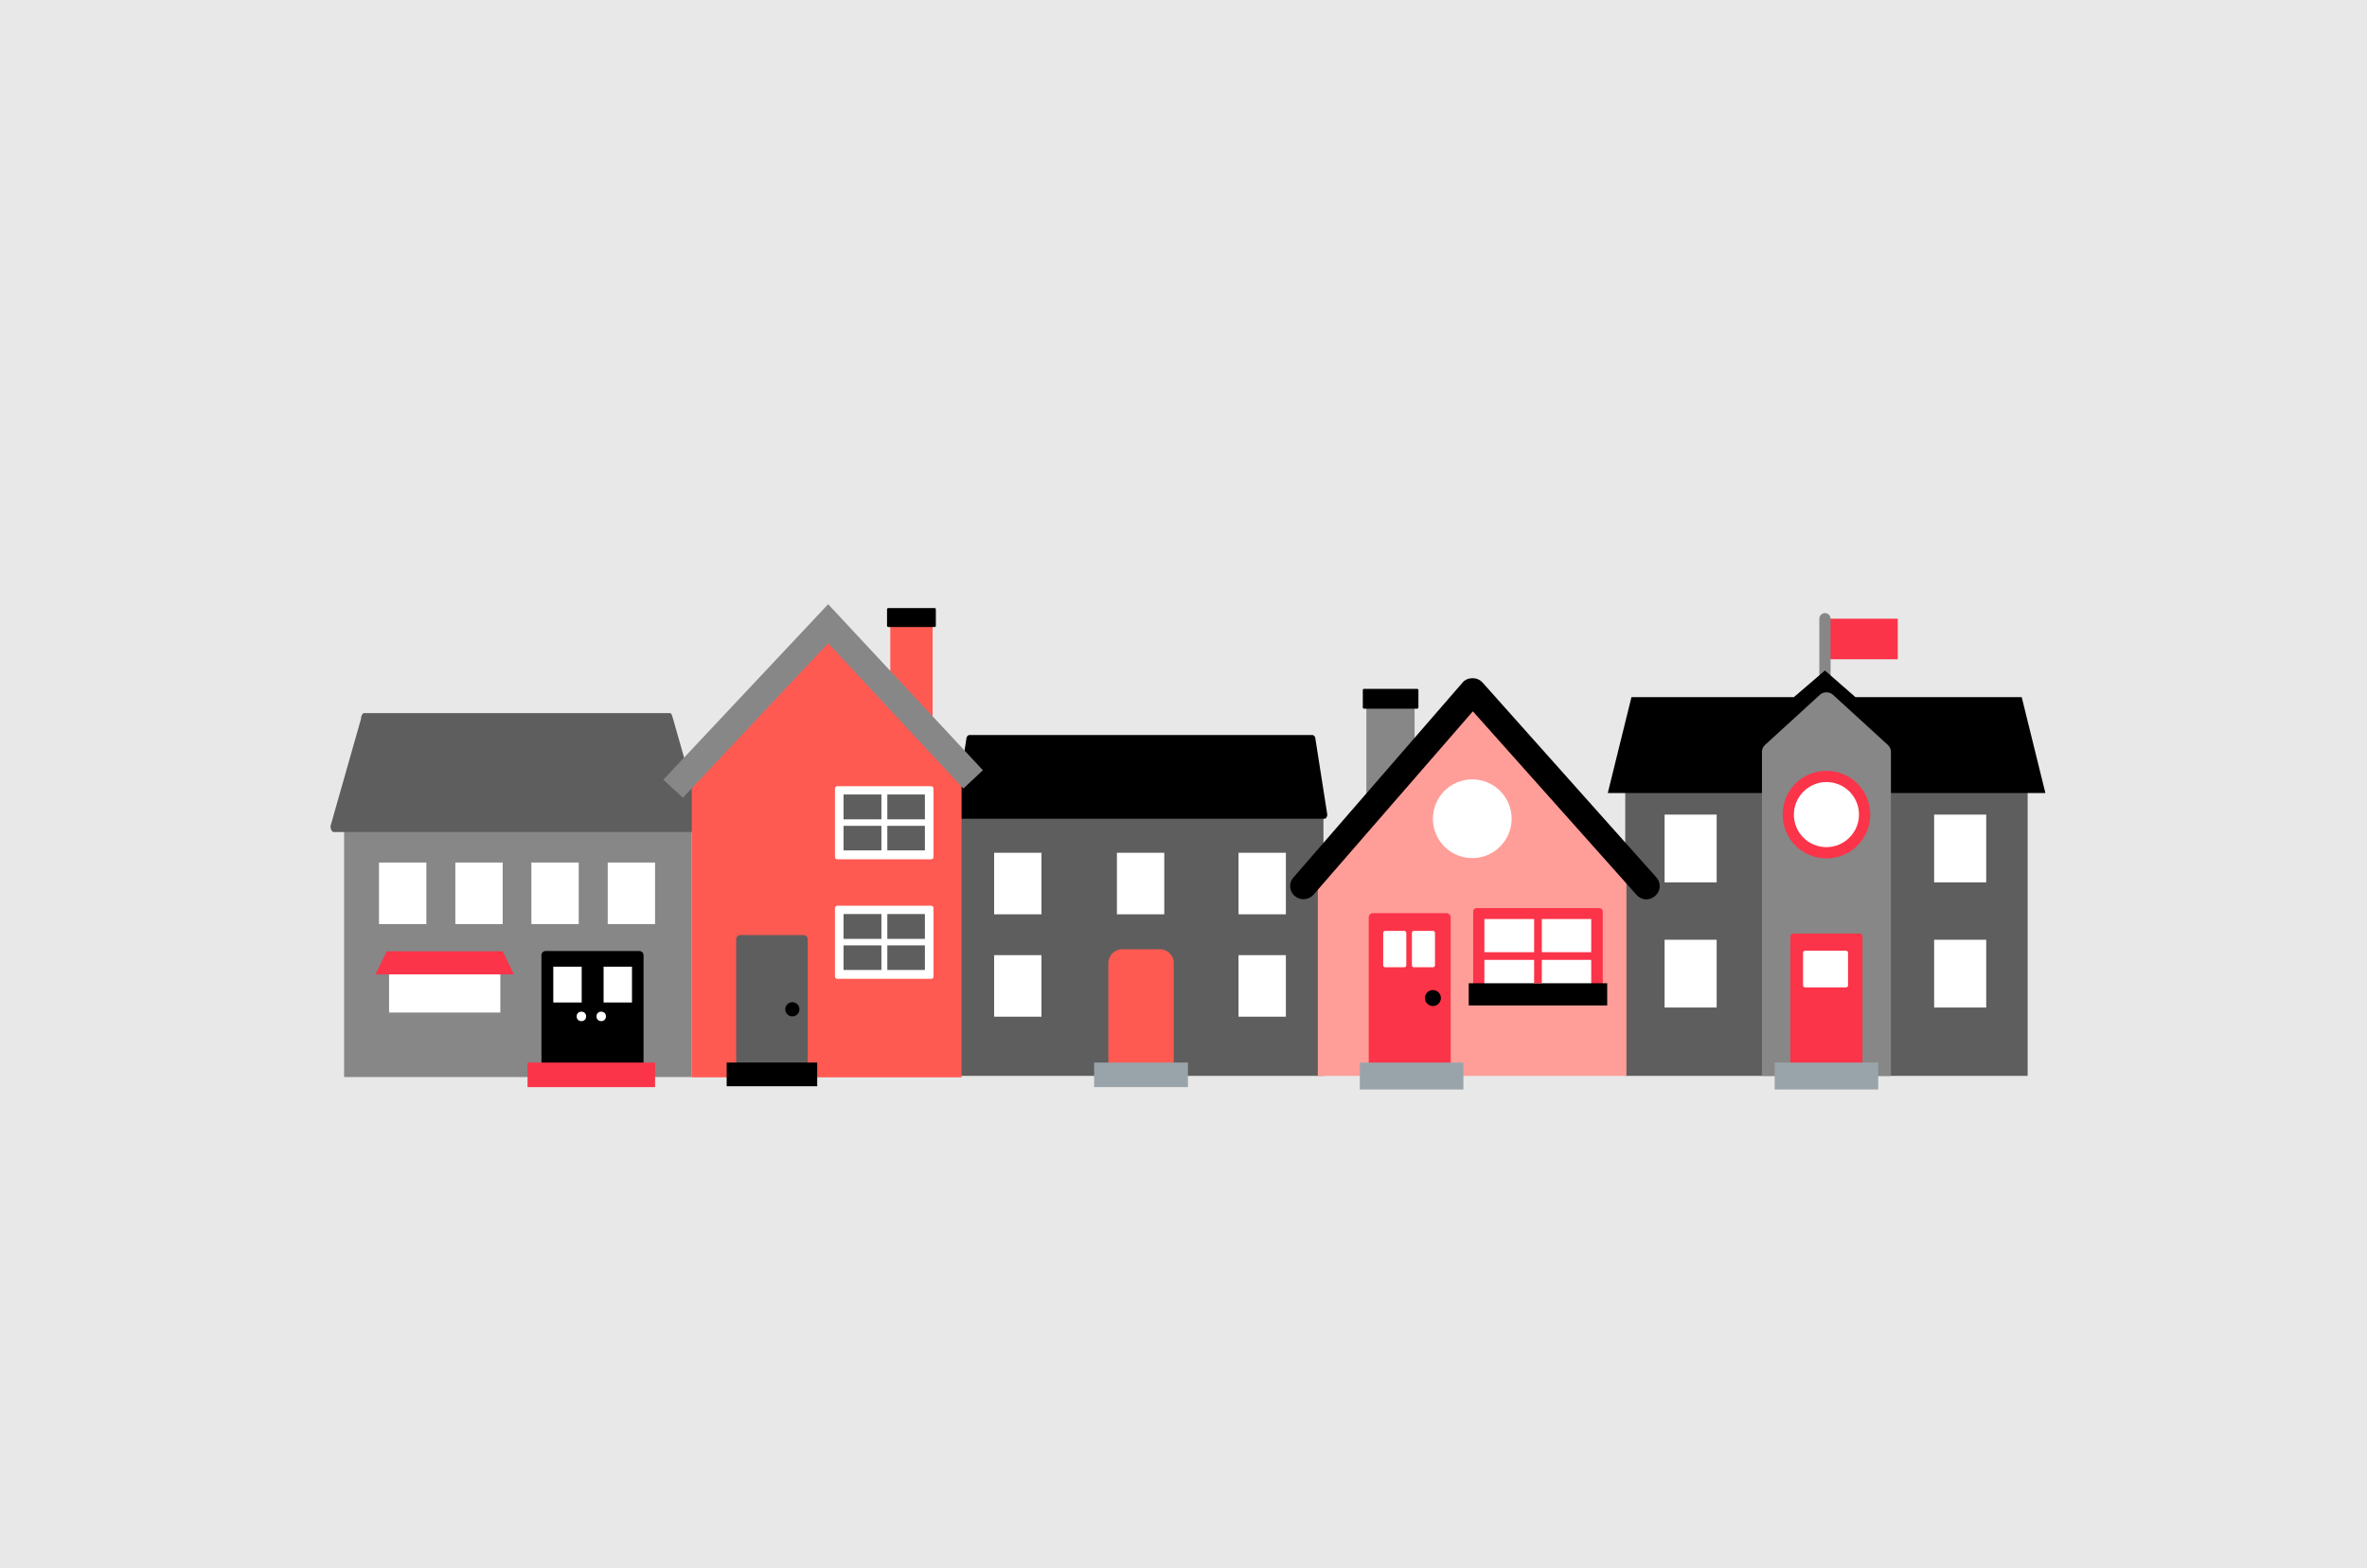 <?xml version="1.0" encoding="utf-8"?>
<!-- Generator: Adobe Illustrator 18.1.1, SVG Export Plug-In . SVG Version: 6.00 Build 0)  -->
<!DOCTYPE svg PUBLIC "-//W3C//DTD SVG 1.1//EN" "http://www.w3.org/Graphics/SVG/1.1/DTD/svg11.dtd">
<svg version="1.1" id="Layer_1" xmlns="http://www.w3.org/2000/svg" xmlns:xlink="http://www.w3.org/1999/xlink" x="0px" y="0px"
	 width="800px" height="530px" viewBox="0 0 800 530" enable-background="new 0 0 800 530" xml:space="preserve">
<rect fill="#E8E8E8" width="800" height="530"/>
<g>
	<g>
		<rect x="617.7" y="209.1" fill="#FB3449" width="23.7" height="13.7"/>
	</g>
</g>
<g>
	<g>
		<g>
			<g>
				<rect x="323.9" y="270.2" fill="#5E5E5E" width="123.4" height="93.4"/>
			</g>
		</g>
	</g>
	<g>
		<g>
			<g>
				<path d="M447.6,276.7H323.7c-0.6,0-1.1-0.6-1.1-1.4l4-25.5c0-0.8,0.5-1.4,1.1-1.4h115.8c0.6,0,1.1,0.6,1.1,1.4l4,25.5
					C448.6,276,448.2,276.7,447.6,276.7z"/>
			</g>
		</g>
	</g>
	<g>
		<g>
			<g>
				<path fill="#FF5A52" d="M396.7,367.2h-22.1v-41.7c0-2.6,2.1-4.7,4.7-4.7H392c2.6,0,4.7,2.1,4.7,4.7V367.2z"/>
			</g>
		</g>
	</g>
	<g>
		<g>
			<g>
				<rect x="377.5" y="288.2" fill="#FFFFFF" width="16" height="20.8"/>
			</g>
		</g>
	</g>
	<g>
		<g>
			<g>
				<rect x="336" y="288.2" fill="#FFFFFF" width="16" height="20.8"/>
			</g>
		</g>
	</g>
	<g>
		<g>
			<g>
				<rect x="418.6" y="288.2" fill="#FFFFFF" width="16" height="20.8"/>
			</g>
		</g>
	</g>
	<g>
		<g>
			<g>
				<rect x="336" y="322.8" fill="#FFFFFF" width="16" height="20.8"/>
			</g>
		</g>
	</g>
	<g>
		<g>
			<g>
				<rect x="418.6" y="322.8" fill="#FFFFFF" width="16" height="20.8"/>
			</g>
		</g>
	</g>
	<g>
		<g>
			<g>
				<path fill="#878787" d="M616.8,238.4c-1.1,0-1.9-0.9-1.9-1.9v-27.4c0-1.1,0.9-1.9,1.9-1.9c1.1,0,1.9,0.9,1.9,1.9v27.4
					C618.8,237.6,617.9,238.4,616.8,238.4z"/>
			</g>
		</g>
	</g>
	<g>
		<g>
			<g>
				<rect x="549.3" y="259.7" fill="#5E5E5E" width="136" height="103.9"/>
			</g>
		</g>
	</g>
	<g>
		<g>
			<polygon fill="#FF9E99" points="445.4,298.1 497.6,239.5 549.7,298.1 549.7,363.6 445.4,363.6 			"/>
		</g>
	</g>
	<g>
		<g>
			<polygon fill="#878787" points="478.1,260.5 461.8,273.5 461.8,234 478.1,234 			"/>
		</g>
	</g>
	<g>
		<g>
			<g>
				<path d="M440.5,303.9c-1,0-2.1-0.4-2.9-1.1c-1.9-1.6-2.1-4.5-0.4-6.3l57.1-65.8c0.8-1,2.1-1.5,3.4-1.5l0,0
					c1.3,0,2.5,0.5,3.4,1.5l58.7,65.8c1.7,1.9,1.5,4.7-0.4,6.3c-1.9,1.7-4.7,1.5-6.3-0.4l-55.3-62L444,302.3
					C443,303.4,441.7,303.9,440.5,303.9z"/>
			</g>
		</g>
	</g>
	<g>
		<g>
			<g>
				<circle fill="#FFFFFF" cx="497.6" cy="276.7" r="13.3"/>
			</g>
		</g>
	</g>
	<g>
		<g>
			<path fill="#FB3449" d="M488.8,364.3H464c-0.7,0-1.4-0.6-1.4-1.4V310c0-0.7,0.6-1.4,1.4-1.4h24.9c0.7,0,1.4,0.6,1.4,1.4v53
				C490.2,363.7,489.6,364.3,488.8,364.3z"/>
		</g>
	</g>
	<g>
		<g>
			<path d="M479,239.5h-18c-0.2,0-0.4-0.2-0.4-0.4v-5.9c0-0.2,0.2-0.4,0.4-0.4h18c0.2,0,0.4,0.2,0.4,0.4v5.9
				C479.4,239.3,479.2,239.5,479,239.5z"/>
		</g>
	</g>
	<g>
		<g>
			<rect x="459.6" y="359.1" fill="#99A4AA" width="35" height="9.1"/>
		</g>
	</g>
	<g>
		<g>
			<circle cx="484.3" cy="337.3" r="2.7"/>
		</g>
	</g>
	<g>
		<g>
			<path fill="#FFFFFF" d="M474.6,326.9h-6.4c-0.4,0-0.7-0.3-0.7-0.7v-10.9c0-0.4,0.3-0.7,0.7-0.7h6.4c0.4,0,0.7,0.3,0.7,0.7v10.9
				C475.3,326.6,475,326.9,474.6,326.9z"/>
		</g>
	</g>
	<g>
		<g>
			<path fill="#FFFFFF" d="M484.3,326.9h-6.4c-0.4,0-0.7-0.3-0.7-0.7v-10.9c0-0.4,0.3-0.7,0.7-0.7h6.4c0.4,0,0.7,0.3,0.7,0.7v10.9
				C485,326.6,484.7,326.9,484.3,326.9z"/>
		</g>
	</g>
	<g>
		<g>
			<g>
				<rect x="499.8" y="308.7" fill="#FFFFFF" width="39.9" height="28.6"/>
			</g>
		</g>
		<g>
			<g>
				<path fill="#FB3449" d="M540.6,339.3H499c-0.6,0-1.1-0.5-1.1-1.1V308c0-0.6,0.5-1.1,1.1-1.1h41.6c0.6,0,1.1,0.5,1.1,1.1v30.2
					C541.7,338.8,541.2,339.3,540.6,339.3z M501.7,335.4h36.1v-24.8h-36.1L501.7,335.4L501.7,335.4z"/>
			</g>
		</g>
	</g>
	<g>
		<g>
			<rect x="496.4" y="332.3" width="46.8" height="7.5"/>
		</g>
	</g>
	<g>
		<g>
			<g>
				<rect x="499.8" y="321.8" fill="#FB3449" width="39.9" height="2.6"/>
			</g>
		</g>
	</g>
	<g>
		<g>
			<g>
				<rect x="518.5" y="308.7" fill="#FB3449" width="2.6" height="23.6"/>
			</g>
		</g>
	</g>
	<g>
		<g>
			<g>
				<polygon points="691.3,268 543.4,268 551.4,235.6 606.3,235.6 616.8,226.6 627.1,235.6 683.3,235.6 				"/>
			</g>
		</g>
	</g>
	<g>
		<g>
			<g>
				<path fill="#878787" d="M595.5,363.6V254c0-0.8,0.4-1.6,1-2.2l18.6-17c1.2-1.1,3.2-1.1,4.4,0l18.6,17c0.6,0.6,1,1.4,1,2.2v109.6
					H595.5z"/>
			</g>
		</g>
	</g>
	<g>
		<g>
			<g>
				<path fill="#FB3449" d="M628.5,365.4h-22.4c-0.6,0-1-0.5-1-1v-47.9c0-0.6,0.5-1,1-1h22.4c0.6,0,1,0.5,1,1v47.9
					C629.5,365,629.1,365.4,628.5,365.4z"/>
			</g>
		</g>
	</g>
	<g>
		<g>
			<g>
				<rect x="562.6" y="275.3" fill="#FFFFFF" width="17.6" height="22.9"/>
			</g>
		</g>
	</g>
	<g>
		<g>
			<g>
				<rect x="653.7" y="275.3" fill="#FFFFFF" width="17.6" height="22.9"/>
			</g>
		</g>
	</g>
	<g>
		<g>
			<g>
				<rect x="562.6" y="317.6" fill="#FFFFFF" width="17.6" height="22.9"/>
			</g>
		</g>
	</g>
	<g>
		<g>
			<g>
				<rect x="653.7" y="317.6" fill="#FFFFFF" width="17.6" height="22.9"/>
			</g>
		</g>
	</g>
	<g>
		<g>
			<g>
				<circle fill="#FFFFFF" cx="617.3" cy="275.3" r="12.9"/>
			</g>
		</g>
		<g>
			<g>
				<path fill="#FB3449" d="M617.3,290.1c-8.2,0-14.8-6.6-14.8-14.8c0-8.2,6.6-14.8,14.8-14.8s14.8,6.6,14.8,14.8
					S625.5,290.1,617.3,290.1z M617.3,264.3c-6,0-11,4.9-11,11s4.9,11,11,11c6,0,11-4.9,11-11S623.4,264.3,617.3,264.3z"/>
			</g>
		</g>
	</g>
	<g>
		<g>
			<rect x="599.8" y="359.1" fill="#99A4AA" width="35" height="9.1"/>
		</g>
	</g>
	<g>
		<g>
			<rect x="369.8" y="359.1" fill="#99A4AA" width="31.7" height="8.3"/>
		</g>
	</g>
	<g>
		<g>
			<g>
				<rect x="116.3" y="270.6" fill="#878787" width="117.5" height="93.4"/>
			</g>
		</g>
	</g>
	<g>
		<g>
			<g>
				<path fill="#5E5E5E" d="M236.7,281.2H112.8c-0.6,0-1.1-0.9-1.1-2L122,243c0-1.1,0.5-2,1.1-2h103.3c0.6,0,0.8,1,1.1,2l10.3,36.2
					C237.8,280.3,237.3,281.2,236.7,281.2z"/>
			</g>
		</g>
	</g>
	<g>
		<g>
			<path fill="#FFFFFF" d="M623.9,333.7h-13.8c-0.4,0-0.7-0.3-0.7-0.7v-11c0-0.4,0.3-0.7,0.7-0.7h13.8c0.4,0,0.7,0.3,0.7,0.7v10.9
				C624.7,333.3,624.3,333.7,623.9,333.7z"/>
		</g>
	</g>
	<g>
		<g>
			<path d="M216.1,366.5h-31.7c-0.7,0-1.4-0.6-1.4-1.4v-42.3c0-0.7,0.6-1.4,1.4-1.4h31.7c0.7,0,1.4,0.6,1.4,1.4v42.3
				C217.5,365.9,216.9,366.5,216.1,366.5z"/>
		</g>
	</g>
	<g>
		<g>
			<rect x="178.3" y="359.1" fill="#FB3449" width="43.1" height="8.3"/>
		</g>
	</g>
	<g>
		<g>
			<circle fill="#FFFFFF" cx="196.5" cy="343.5" r="1.6"/>
		</g>
	</g>
	<g>
		<g>
			<circle fill="#FFFFFF" cx="203.2" cy="343.5" r="1.6"/>
		</g>
	</g>
	<g>
		<g>
			<g>
				<rect x="187" y="326.7" fill="#FFFFFF" width="9.6" height="12.1"/>
			</g>
		</g>
	</g>
	<g>
		<g>
			<g>
				<rect x="204" y="326.7" fill="#FFFFFF" width="9.6" height="12.1"/>
			</g>
		</g>
	</g>
	<g>
		<g>
			<path fill="#FFFFFF" d="M131.5,342.2h37.6v-18.9h-37.6V342.2z"/>
		</g>
	</g>
	<g>
		<g>
			<polygon fill="#FB3449" points="173.7,329.3 126.9,329.3 130.7,321.5 169.9,321.5 			"/>
		</g>
	</g>
	<g>
		<g>
			<g>
				<rect x="128.1" y="291.5" fill="#FFFFFF" width="16" height="20.8"/>
			</g>
		</g>
	</g>
	<g>
		<g>
			<g>
				<rect x="153.9" y="291.5" fill="#FFFFFF" width="16" height="20.8"/>
			</g>
		</g>
	</g>
	<g>
		<g>
			<g>
				<rect x="179.6" y="291.5" fill="#FFFFFF" width="16" height="20.8"/>
			</g>
		</g>
	</g>
	<g>
		<g>
			<g>
				<rect x="205.4" y="291.5" fill="#FFFFFF" width="16" height="20.8"/>
			</g>
		</g>
	</g>
	<g>
		<g>
			<polygon fill="#FF5A52" points="233.8,263.7 279.4,215.2 325,263.7 325,364.1 233.8,364.1 			"/>
		</g>
	</g>
	<g>
		<g>
			<polygon fill="#FF5A52" points="300.9,237.2 315.2,260.5 315.2,207.5 300.9,207.5 			"/>
		</g>
	</g>
	<g>
		<g>
			<path fill="#5E5E5E" d="M271.6,364.7h-21.4c-0.7,0-1.4-0.6-1.4-1.4v-45.9c0-0.7,0.6-1.4,1.4-1.4h21.4c0.7,0,1.4,0.6,1.4,1.4v45.9
				C273,364.1,272.4,364.7,271.6,364.7z"/>
		</g>
	</g>
	<g>
		<g>
			<rect x="245.6" y="359.1" width="30.6" height="8"/>
		</g>
	</g>
	<g>
		<g>
			<circle cx="267.8" cy="341.1" r="2.4"/>
		</g>
	</g>
	<g>
		<g>
			<g>
				<rect x="283.6" y="307.5" fill="#5E5E5E" width="30.5" height="21.8"/>
			</g>
		</g>
		<g>
			<g>
				<path fill="#FFFFFF" d="M314.7,330.8H283c-0.5,0-0.8-0.4-0.8-0.8v-23.1c0-0.5,0.4-0.8,0.8-0.8h31.7c0.5,0,0.8,0.4,0.8,0.8V330
					C315.6,330.4,315.2,330.8,314.7,330.8z M285.1,327.8h27.5v-18.9h-27.5V327.8z"/>
			</g>
		</g>
	</g>
	<g>
		<g>
			<g>
				<rect x="283.6" y="317.3" fill="#FFFFFF" width="30.5" height="2.2"/>
			</g>
		</g>
	</g>
	<g>
		<g>
			<g>
				<rect x="297.9" y="306.7" fill="#FFFFFF" width="2" height="23.4"/>
			</g>
		</g>
	</g>
	<g>
		<g>
			<g>
				<rect x="283.6" y="267.1" fill="#5E5E5E" width="30.5" height="21.8"/>
			</g>
		</g>
		<g>
			<g>
				<path fill="#FFFFFF" d="M314.7,290.4H283c-0.5,0-0.8-0.4-0.8-0.8v-23.1c0-0.5,0.4-0.8,0.8-0.8h31.7c0.5,0,0.8,0.4,0.8,0.8v23.1
					C315.6,290,315.2,290.4,314.7,290.4z M285.1,287.4h27.5v-18.9h-27.5V287.4z"/>
			</g>
		</g>
	</g>
	<g>
		<g>
			<g>
				<rect x="283.6" y="276.9" fill="#FFFFFF" width="30.5" height="2.2"/>
			</g>
		</g>
	</g>
	<g>
		<g>
			<g>
				<rect x="297.9" y="266.3" fill="#FFFFFF" width="2" height="23.4"/>
			</g>
		</g>
	</g>
	<g>
		<g>
			<g>
				<polygon fill="#878787" points="230.8,269.6 224.2,263.5 279.9,204.2 332.2,260.3 325.6,266.5 279.9,217.4 				"/>
			</g>
		</g>
	</g>
</g>
<g>
	<g>
		<path d="M300.2,211.9h15.7c0.2,0,0.4-0.2,0.4-0.4v-5.6c0-0.2-0.2-0.4-0.4-0.4h-15.7c-0.2,0-0.4,0.2-0.4,0.4v5.6
			C299.8,211.7,300,211.9,300.2,211.9z"/>
	</g>
</g>
</svg>
